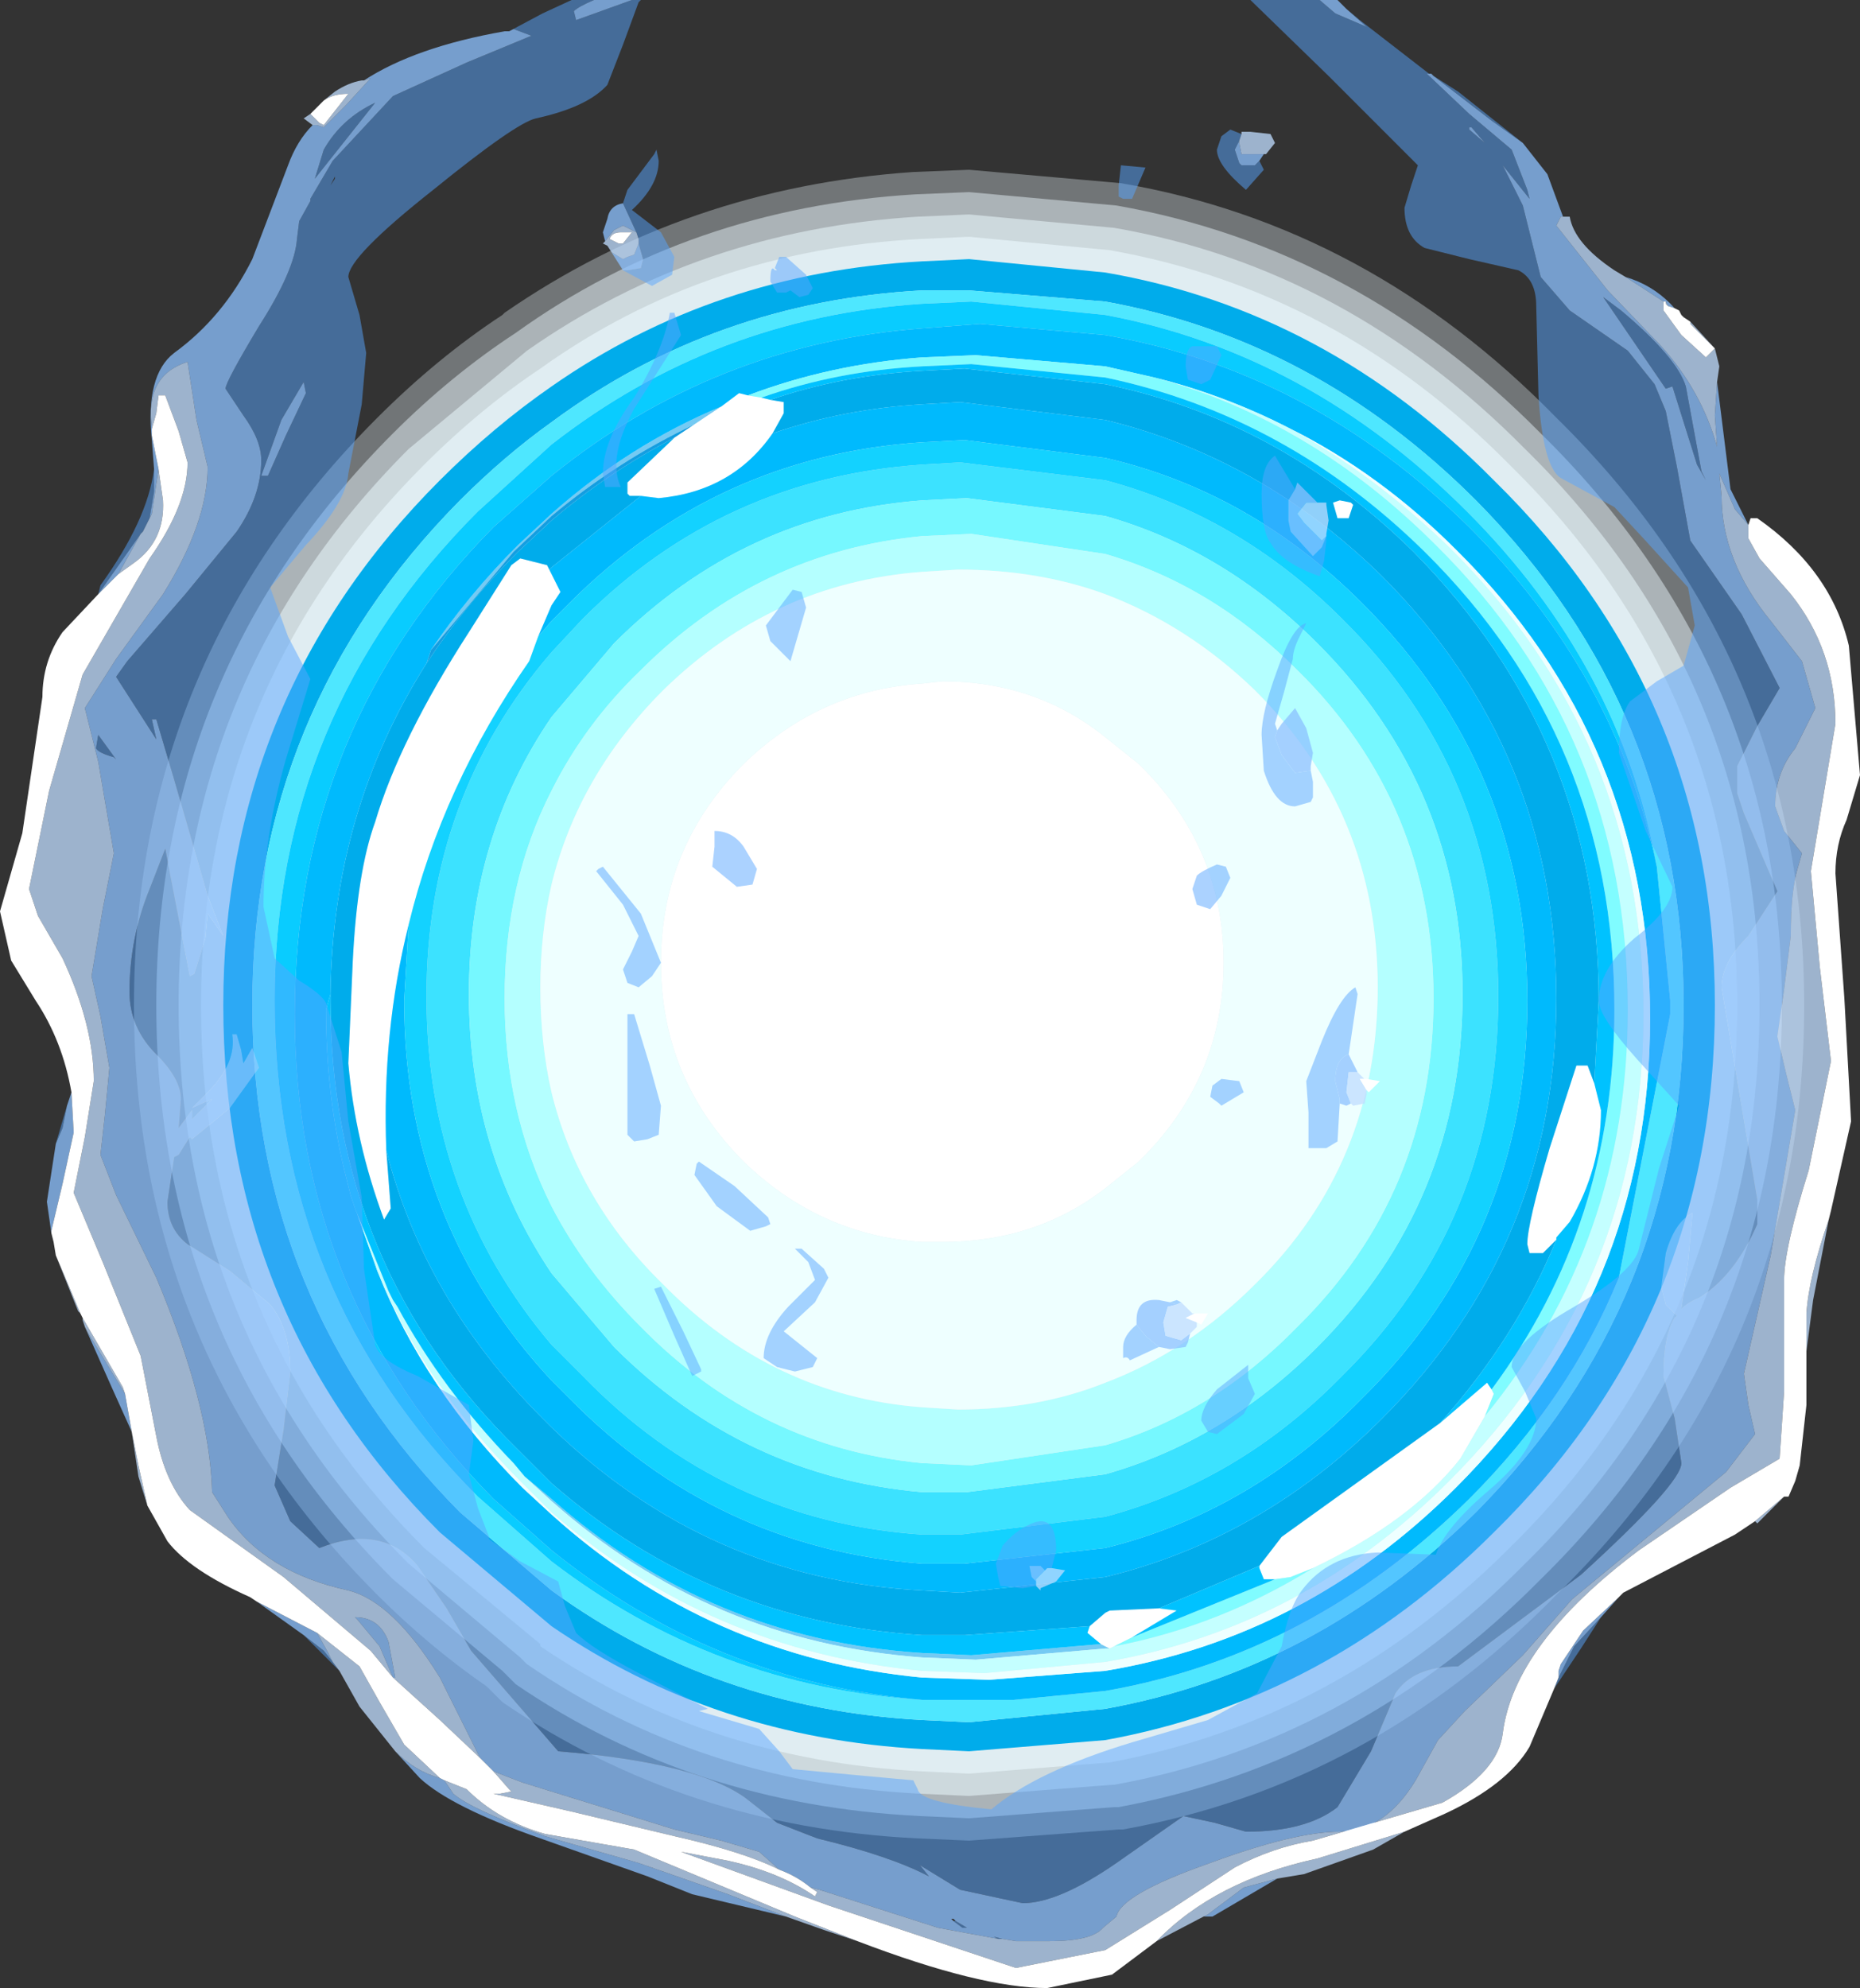 <?xml version="1.0" encoding="UTF-8" standalone="no"?>
<svg xmlns:ffdec="https://www.free-decompiler.com/flash" xmlns:xlink="http://www.w3.org/1999/xlink" ffdec:objectType="shape" height="44.5px" width="41.65px" xmlns="http://www.w3.org/2000/svg">
  <rect width="100%" height="100%" fill="#333333" stroke="none"/>
  <g transform="matrix(1.0, 0.0, 0.0, 1.0, -2.8, 0.0)">
    <path d="M24.5 3.8 L27.9 4.1 Q33.45 5.05 37.65 9.35 43.2 14.8 43.2 22.5 43.2 30.3 37.65 35.7 33.5 39.95 27.95 40.95 L27.9 40.95 27.85 40.95 24.5 41.2 23.35 41.15 Q18.15 40.9 14.05 38.1 L14.0 38.05 13.95 38.0 13.75 37.8 13.7 37.75 Q12.4 36.85 11.25 35.7 5.8 30.25 5.8 22.5 5.8 14.8 11.25 9.35 12.6 8.0 14.05 7.05 L14.1 7.0 Q18.15 4.2 23.25 3.85 L24.5 3.8" fill="#e5f2f7" fill-opacity="0.349" fill-rule="evenodd" stroke="none"/>
    <path d="M24.5 4.3 L27.8 4.6 Q33.2 5.55 37.3 9.7 42.7 15.0 42.7 22.5 42.7 30.05 37.3 35.35 33.25 39.45 27.85 40.45 L27.75 40.45 24.5 40.7 23.4 40.65 Q18.3 40.4 14.35 37.7 L14.3 37.65 14.1 37.45 14.05 37.4 11.6 35.35 Q6.3 30.05 6.3 22.5 6.3 15.0 11.6 9.7 12.9 8.4 14.35 7.45 18.25 4.65 23.3 4.35 L24.5 4.3" fill="#e5f2f7" fill-opacity="0.498" fill-rule="evenodd" stroke="none"/>
    <path d="M24.5 4.8 L27.75 5.1 Q32.95 6.0 36.95 10.05 42.2 15.2 42.2 22.5 42.2 29.85 36.95 35.0 33.0 39.0 27.75 39.95 L27.7 39.95 24.5 40.2 23.4 40.15 Q18.45 39.9 14.6 37.25 L14.45 37.1 11.95 35.0 Q6.8 29.85 6.8 22.5 6.8 15.2 11.95 10.05 L14.6 7.85 Q18.45 5.15 23.35 4.85 L24.5 4.8" fill="#e5f2f7" fill-opacity="0.6" fill-rule="evenodd" stroke="none"/>
    <path d="M27.65 5.6 Q32.75 6.5 36.6 10.4 41.7 15.4 41.7 22.5 41.7 29.65 36.6 34.65 32.75 38.5 27.65 39.45 L24.5 39.7 23.45 39.65 Q18.65 39.4 14.9 36.85 L14.9 36.8 12.3 34.65 Q7.3 29.65 7.3 22.5 7.3 15.4 12.3 10.4 13.55 9.15 14.9 8.25 18.6 5.6 23.4 5.35 L24.5 5.3 27.65 5.6" fill="#e5f2f7" fill-opacity="0.8" fill-rule="evenodd" stroke="none"/>
    <path d="M12.45 14.55 Q13.3 13.3 14.4 12.2 L15.15 11.5 Q16.9 9.95 18.95 9.1 L18.35 9.5 Q16.65 10.3 15.15 11.55 L14.3 12.35 12.45 14.55 M14.55 33.05 L15.15 33.55 Q18.7 36.7 23.45 37.0 L24.55 37.05 27.45 36.8 27.65 36.9 27.55 36.9 24.65 37.15 23.45 37.1 Q18.7 36.75 15.15 33.6 L14.55 33.05" fill="#74caf3" fill-rule="evenodd" stroke="none"/>
    <path d="M12.35 14.85 L12.45 14.55 14.3 12.35 15.15 11.55 Q16.65 10.3 18.35 9.5 L17.9 9.8 Q16.45 10.55 15.15 11.65 L14.4 12.35 Q13.2 13.55 12.35 14.85" fill="#139ee1" fill-rule="evenodd" stroke="none"/>
    <path d="M18.95 9.1 L19.15 8.95 19.35 8.8 19.55 8.85 19.85 8.9 20.05 8.95 20.35 9.0 20.35 9.25 20.1 9.7 Q19.2 11.0 17.55 11.15 L17.15 11.1 16.9 11.1 16.85 11.05 16.85 10.8 17.9 9.8 18.35 9.5 18.95 9.1 M38.5 24.25 L38.65 24.85 Q38.65 26.15 37.95 27.35 L37.65 27.7 37.65 27.75 37.35 28.05 37.05 28.05 37.0 27.85 Q37.0 27.4 37.5 25.7 L38.1 23.85 38.35 23.85 38.5 24.25 M35.05 31.85 L36.1 30.95 36.2 31.1 36.25 31.2 36.05 31.7 35.5 32.65 Q34.4 34.05 32.2 35.1 L31.7 35.3 31.35 35.35 31.1 35.35 31.0 35.1 31.0 35.05 31.5 34.4 35.05 31.85 M11.45 25.75 L11.55 27.05 11.4 27.3 Q10.75 25.55 10.6 23.8 L10.7 21.5 Q10.8 19.5 11.2 18.4 11.75 16.55 13.3 14.15 L14.25 12.65 14.45 12.5 15.05 12.65 15.1 12.75 15.35 13.25 15.15 13.55 14.85 14.25 14.65 14.8 Q12.7 17.6 11.95 20.7 11.35 23.1 11.45 25.75 M28.3 17.1 Q30.2 18.95 30.2 21.55 30.2 24.15 28.3 26.0 L27.55 26.6 Q26.0 27.8 23.9 27.8 L23.45 27.8 Q21.15 27.65 19.45 26.0 17.6 24.15 17.6 21.55 17.6 18.95 19.45 17.1 21.15 15.45 23.45 15.3 L23.9 15.25 Q26.0 15.25 27.55 16.5 L28.3 17.1 M27.65 36.9 L27.45 36.8 27.15 36.55 27.2 36.4 27.55 36.1 27.65 36.05 28.75 36.0 29.15 36.05 28.15 36.65 27.75 36.85 27.65 36.9" fill="#ffffff" fill-rule="evenodd" stroke="none"/>
    <path d="M10.2 22.25 Q10.25 18.15 12.35 14.85 13.2 13.55 14.4 12.35 L15.15 11.65 Q16.45 10.55 17.9 9.8 L16.85 10.8 16.85 11.05 16.9 11.1 17.15 11.1 15.15 12.7 15.1 12.75 15.05 12.65 14.45 12.5 14.25 12.65 13.3 14.15 Q11.75 16.55 11.2 18.4 10.8 19.5 10.7 21.5 L10.6 23.8 Q10.75 25.55 11.4 27.3 L11.55 27.05 11.45 25.75 Q12.3 29.1 14.95 31.75 L15.15 31.95 Q18.65 35.35 23.45 35.6 L24.3 35.65 27.55 35.3 Q31.05 34.45 33.75 31.75 37.65 27.85 37.65 22.35 37.65 16.8 33.75 12.9 31.05 10.25 27.55 9.4 L24.3 9.0 23.45 9.05 Q21.7 9.15 20.1 9.7 L20.35 9.25 20.35 9.0 20.05 8.95 Q21.65 8.4 23.45 8.3 L24.4 8.25 27.55 8.6 Q31.45 9.4 34.45 12.35 38.6 16.55 38.6 22.4 L38.5 24.25 38.35 23.85 38.1 23.85 37.5 25.7 Q37.0 27.4 37.0 27.85 L37.05 28.05 37.35 28.05 37.65 27.75 Q36.75 29.95 35.05 31.85 L31.5 34.4 31.0 35.05 28.75 36.0 27.65 36.05 27.55 36.1 27.2 36.4 24.4 36.6 23.45 36.6 Q18.7 36.3 15.15 33.2 L14.4 32.45 Q10.2 28.35 10.2 22.4 L10.2 22.25 M24.5 5.8 L27.55 6.1 Q32.5 6.95 36.25 10.75 41.2 15.6 41.2 22.5 41.2 29.45 36.25 34.3 32.5 38.05 27.55 38.95 L24.5 39.2 23.45 39.15 Q18.8 38.9 15.15 36.4 L12.65 34.3 Q7.8 29.45 7.8 22.5 7.8 15.6 12.65 10.75 13.85 9.55 15.15 8.65 18.8 6.1 23.45 5.85 L24.5 5.8 M24.5 6.5 L23.45 6.5 Q18.8 6.75 15.15 9.45 14.1 10.2 13.1 11.2 8.45 15.9 8.45 22.5 8.45 29.15 13.1 33.85 L15.15 35.6 Q18.8 38.25 23.45 38.5 L24.5 38.55 27.55 38.25 Q32.25 37.4 35.85 33.85 40.5 29.15 40.5 22.5 40.5 15.9 35.85 11.2 32.25 7.6 27.55 6.75 L24.5 6.5" fill="#00aceb" fill-rule="evenodd" stroke="none"/>
    <path d="M39.9 19.4 Q39.1 14.9 35.65 11.45 32.1 7.9 27.55 7.05 L24.55 6.75 23.45 6.8 Q18.8 7.1 15.15 9.95 L13.5 11.45 Q8.95 16.0 8.95 22.4 8.95 28.95 13.5 33.5 L15.15 34.95 Q18.8 37.75 23.45 38.05 L25.5 38.05 27.55 37.85 Q32.15 37.05 35.7 33.55 37.95 31.3 39.05 28.6 L40.2 22.7 40.2 22.4 39.9 19.4 M24.5 6.5 L27.55 6.75 Q32.25 7.6 35.85 11.2 40.5 15.9 40.5 22.5 40.5 29.15 35.85 33.85 32.25 37.4 27.55 38.25 L24.5 38.55 23.45 38.5 Q18.8 38.25 15.15 35.6 L13.1 33.85 Q8.45 29.15 8.45 22.5 8.45 15.9 13.1 11.2 14.1 10.2 15.15 9.45 18.8 6.75 23.45 6.5 L24.5 6.5" fill="#4ee7ff" fill-rule="evenodd" stroke="none"/>
    <path d="M23.45 38.05 Q18.8 37.75 15.15 34.95 L13.5 33.5 Q8.95 28.95 8.95 22.4 8.95 16.0 13.5 11.45 L15.15 9.95 Q18.8 7.1 23.45 6.8 L24.55 6.75 27.55 7.05 Q32.1 7.9 35.65 11.45 39.1 14.9 39.9 19.4 39.0 15.1 35.7 11.8 32.15 8.3 27.55 7.5 L24.75 7.25 23.45 7.35 Q18.8 7.7 15.15 10.65 L13.85 11.8 Q9.4 16.3 9.4 22.7 9.4 29.05 13.85 33.55 L15.15 34.7 Q18.8 37.65 23.45 38.05" fill="#09ccff" fill-rule="evenodd" stroke="none"/>
    <path d="M11.25 28.45 Q12.3 31.1 14.5 33.3 L15.15 33.9 Q18.7 37.1 23.45 37.55 L24.95 37.6 27.55 37.4 Q32.05 36.65 35.4 33.3 39.75 28.95 39.75 22.8 39.75 16.6 35.4 12.3 33.7 10.6 31.7 9.6 30.25 8.85 28.65 8.45 L27.55 8.2 24.65 7.95 23.45 8.0 Q21.4 8.15 19.55 8.85 L19.35 8.8 19.15 8.95 18.95 9.1 Q16.9 9.95 15.15 11.5 L14.4 12.2 Q13.3 13.3 12.45 14.55 L12.35 14.85 Q10.25 18.15 10.2 22.25 L10.1 22.6 Q10.1 24.45 10.5 26.15 L10.65 26.75 11.25 28.45 M20.1 9.7 Q21.7 9.15 23.45 9.05 L24.3 9.0 27.55 9.4 Q31.05 10.25 33.75 12.9 37.65 16.8 37.65 22.35 37.65 27.85 33.75 31.75 31.05 34.45 27.55 35.3 L24.3 35.65 23.45 35.6 Q18.65 35.35 15.15 31.95 L14.95 31.75 Q12.3 29.1 11.45 25.75 11.35 23.1 11.95 20.7 L11.85 22.4 Q11.85 27.35 15.15 30.9 L15.55 31.3 Q18.85 34.65 23.45 35.0 L24.4 35.0 27.55 34.65 Q30.8 33.85 33.3 31.3 37.0 27.65 37.0 22.4 37.0 17.2 33.3 13.5 30.8 11.0 27.55 10.25 L24.4 9.85 23.45 9.9 Q18.85 10.2 15.55 13.5 L15.15 13.9 14.85 14.25 15.15 13.55 15.35 13.25 15.1 12.75 15.15 12.7 17.15 11.1 17.55 11.15 Q19.2 11.0 20.1 9.7 M39.9 19.4 L40.2 22.4 40.2 22.7 39.05 28.6 Q37.95 31.3 35.7 33.55 32.15 37.05 27.55 37.85 L25.5 38.05 23.45 38.05 Q18.8 37.65 15.15 34.7 L13.85 33.55 Q9.4 29.05 9.4 22.7 9.4 16.3 13.85 11.8 L15.15 10.65 Q18.8 7.7 23.45 7.35 L24.75 7.25 27.55 7.5 Q32.15 8.3 35.7 11.8 39.0 15.1 39.9 19.4" fill="#00bafd" fill-rule="evenodd" stroke="none"/>
    <path d="M24.3 10.35 L27.55 10.75 Q30.55 11.55 32.85 13.85 36.35 17.3 36.35 22.3 36.35 27.35 32.85 30.8 30.55 33.15 27.55 33.95 L24.3 34.35 23.45 34.35 Q19.0 34.05 15.85 30.8 L15.15 30.1 Q12.35 26.8 12.35 22.3 12.35 17.85 15.15 14.6 L15.85 13.85 Q19.0 10.7 23.45 10.4 L24.3 10.35 M24.45 11.15 L23.45 11.2 Q19.45 11.5 16.55 14.4 L15.15 16.05 Q13.3 18.75 13.3 22.25 13.3 25.75 15.15 28.5 L16.55 30.15 Q19.45 33.05 23.45 33.4 L24.45 33.4 27.55 33.0 Q30.2 32.25 32.3 30.15 35.55 26.9 35.55 22.25 35.55 17.65 32.3 14.4 30.2 12.3 27.55 11.55 L24.45 11.15" fill="#3ce2ff" fill-rule="evenodd" stroke="none"/>
    <path d="M24.45 11.15 L27.55 11.55 Q30.2 12.3 32.3 14.4 35.55 17.65 35.55 22.25 35.55 26.9 32.3 30.15 30.2 32.25 27.55 33.0 L24.45 33.4 23.45 33.4 Q19.45 33.05 16.55 30.15 L15.15 28.5 Q13.3 25.75 13.3 22.25 13.3 18.75 15.15 16.05 L16.55 14.4 Q19.45 11.5 23.45 11.2 L24.45 11.15 M24.55 11.95 L23.45 12.0 Q19.8 12.35 17.15 15.0 15.9 16.2 15.15 17.7 14.1 19.75 14.1 22.35 14.1 24.9 15.15 27.0 15.9 28.45 17.15 29.7 19.8 32.4 23.45 32.75 L24.55 32.8 27.55 32.35 Q29.95 31.65 31.85 29.7 34.9 26.7 34.9 22.35 34.9 18.0 31.85 15.0 29.95 13.1 27.55 12.4 L24.55 11.95" fill="#76f8ff" fill-rule="evenodd" stroke="none"/>
    <path d="M24.55 11.95 L27.55 12.4 Q29.95 13.1 31.85 15.0 34.9 18.0 34.9 22.35 34.9 26.7 31.85 29.7 29.95 31.65 27.55 32.35 L24.55 32.8 23.45 32.75 Q19.8 32.4 17.15 29.7 15.9 28.45 15.15 27.0 14.1 24.9 14.1 22.35 14.1 19.75 15.15 17.7 15.9 16.2 17.15 15.0 19.8 12.35 23.45 12.0 L24.55 11.95 M24.25 12.75 L23.45 12.8 Q20.1 13.05 17.65 15.45 15.75 17.35 15.15 19.8 14.9 20.9 14.9 22.1 14.9 23.35 15.15 24.45 15.75 26.9 17.65 28.75 20.1 31.25 23.45 31.5 L24.25 31.55 Q26.05 31.55 27.55 30.95 29.4 30.25 30.9 28.75 33.65 26.05 33.65 22.1 33.65 18.2 30.9 15.45 29.4 14.0 27.55 13.3 26.05 12.75 24.25 12.75" fill="#b4ffff" fill-rule="evenodd" stroke="none"/>
    <path d="M31.7 9.6 Q33.7 10.6 35.4 12.3 39.75 16.6 39.75 22.8 39.75 28.95 35.4 33.3 32.05 36.65 27.55 37.4 L24.95 37.6 23.45 37.55 Q18.7 37.1 15.15 33.9 L14.5 33.3 Q12.3 31.1 11.25 28.45 12.3 31.0 14.45 33.15 L15.15 33.85 Q18.7 36.95 23.45 37.4 L24.85 37.45 27.55 37.2 Q31.95 36.45 35.25 33.15 39.6 28.8 39.6 22.7 39.6 16.55 35.25 12.25 33.6 10.65 31.7 9.6 M24.25 12.75 Q26.05 12.75 27.55 13.3 29.4 14.0 30.9 15.45 33.65 18.2 33.65 22.1 33.65 26.05 30.9 28.75 29.4 30.25 27.55 30.95 26.05 31.55 24.25 31.55 L23.45 31.5 Q20.1 31.25 17.65 28.75 15.75 26.9 15.15 24.45 14.9 23.35 14.9 22.1 14.9 20.9 15.15 19.8 15.75 17.35 17.65 15.45 20.1 13.05 23.45 12.8 L24.25 12.75 M28.3 17.1 L27.55 16.5 Q26.0 15.25 23.9 15.25 L23.45 15.3 Q21.15 15.45 19.45 17.1 17.6 18.95 17.6 21.55 17.6 24.15 19.45 26.0 21.15 27.65 23.45 27.8 L23.9 27.8 Q26.0 27.8 27.55 26.6 L28.3 26.0 Q30.2 24.15 30.2 21.55 30.2 18.95 28.3 17.1" fill="#eeffff" fill-rule="evenodd" stroke="none"/>
    <path d="M11.25 28.45 L10.65 26.75 10.75 27.05 11.5 28.9 11.6 29.1 11.7 29.25 Q12.7 31.1 14.3 32.75 L14.55 33.05 15.15 33.6 Q18.7 36.75 23.45 37.1 L24.65 37.15 27.55 36.9 27.65 36.9 27.75 36.85 Q30.1 36.4 32.2 35.1 34.4 34.05 35.5 32.65 L36.05 31.7 Q39.25 27.8 39.25 22.6 39.25 16.45 34.95 12.2 32.15 9.4 28.65 8.45 30.25 8.85 31.7 9.6 33.6 10.65 35.25 12.25 39.6 16.55 39.6 22.7 39.6 28.8 35.25 33.15 31.95 36.45 27.55 37.2 L24.85 37.45 23.45 37.4 Q18.7 36.95 15.15 33.85 L14.45 33.15 Q12.3 31.0 11.25 28.45" fill="#c4ffff" fill-rule="evenodd" stroke="none"/>
    <path d="M19.55 8.85 Q21.4 8.15 23.45 8.0 L24.65 7.95 27.55 8.2 28.65 8.45 Q32.15 9.4 34.95 12.2 39.25 16.45 39.25 22.6 39.25 27.8 36.05 31.7 L36.25 31.2 36.2 31.1 Q38.95 27.4 38.95 22.6 38.95 16.55 34.7 12.35 31.6 9.3 27.55 8.45 L24.55 8.15 23.45 8.2 Q21.55 8.3 19.85 8.9 L19.55 8.85 M31.35 35.35 L31.7 35.3 32.2 35.1 Q30.1 36.4 27.75 36.85 L28.15 36.65 31.35 35.35" fill="#80fcff" fill-rule="evenodd" stroke="none"/>
    <path d="M10.65 26.75 L10.5 26.15 Q10.1 24.45 10.1 22.6 L10.2 22.25 10.2 22.4 Q10.2 28.35 14.4 32.45 L15.15 33.2 Q18.7 36.3 23.45 36.6 L24.4 36.6 27.2 36.4 27.15 36.55 27.45 36.8 24.55 37.05 23.45 37.0 Q18.7 36.7 15.15 33.55 L14.55 33.05 14.3 32.75 Q12.7 31.1 11.7 29.25 L11.6 29.1 11.5 28.9 10.75 27.05 10.65 26.75 M38.5 24.25 L38.6 22.4 Q38.6 16.55 34.45 12.35 31.45 9.4 27.55 8.6 L24.4 8.25 23.45 8.3 Q21.65 8.4 20.05 8.95 L19.85 8.9 Q21.55 8.3 23.45 8.2 L24.55 8.15 27.55 8.45 Q31.6 9.3 34.7 12.35 38.95 16.55 38.95 22.6 38.95 27.4 36.2 31.1 L36.1 30.95 35.05 31.85 Q36.75 29.95 37.65 27.75 L37.65 27.7 37.95 27.35 Q38.65 26.15 38.65 24.85 L38.5 24.25 M28.75 36.0 L31.0 35.05 31.0 35.1 31.1 35.35 31.35 35.35 28.15 36.65 29.15 36.05 28.75 36.0" fill="#00c2ff" fill-rule="evenodd" stroke="none"/>
    <path d="M14.85 14.25 L15.15 13.9 15.55 13.5 Q18.85 10.2 23.45 9.9 L24.4 9.85 27.55 10.25 Q30.8 11.0 33.3 13.5 37.0 17.2 37.0 22.4 37.0 27.65 33.3 31.3 30.8 33.85 27.55 34.65 L24.4 35.0 23.45 35.0 Q18.85 34.65 15.55 31.3 L15.15 30.9 Q11.85 27.35 11.85 22.4 L11.95 20.7 Q12.7 17.6 14.65 14.8 L14.85 14.25 M24.3 10.35 L23.45 10.4 Q19.0 10.7 15.85 13.85 L15.15 14.6 Q12.35 17.85 12.35 22.3 12.35 26.8 15.15 30.1 L15.85 30.8 Q19.0 34.05 23.45 34.35 L24.3 34.35 27.55 33.95 Q30.55 33.15 32.85 30.8 36.35 27.35 36.35 22.3 36.35 17.3 32.85 13.85 30.55 11.55 27.55 10.75 L24.3 10.35" fill="#13d2ff" fill-rule="evenodd" stroke="none"/>
    <path d="M40.9 10.55 L41.0 10.75 40.8 10.4 40.25 8.65 40.1 8.7 38.7 6.65 39.1 6.95 Q40.35 8.0 40.55 8.65 L40.9 10.55 M25.25 43.4 L25.15 43.4 25.05 43.35 25.25 43.4 M37.6 37.8 L37.7 37.55 38.05 36.85 38.65 36.2 38.2 36.9 37.6 37.8 M16.95 0.0 L17.15 0.0 17.1 0.05 16.75 1.0 16.4 1.9 Q15.95 2.4 14.8 2.65 14.35 2.75 12.5 4.25 10.6 5.75 10.6 6.2 L10.85 7.05 11.0 7.9 10.9 9.05 10.6 10.6 Q10.55 11.25 9.65 12.2 L8.85 13.15 9.25 14.25 9.75 15.2 9.2 17.0 Q8.7 18.75 8.7 20.3 L8.95 21.45 9.5 21.95 Q10.0 22.25 10.1 22.45 L10.45 23.55 10.6 25.1 10.9 26.8 10.95 28.4 11.2 30.1 Q11.3 30.45 12.15 30.8 L13.3 31.45 13.4 32.25 13.3 33.0 13.5 33.75 13.75 34.4 13.75 34.45 14.45 34.95 15.3 35.4 15.45 35.95 15.7 36.55 Q16.05 36.9 17.1 37.45 L18.65 38.25 18.45 38.3 19.8 38.7 20.25 39.2 20.55 39.6 22.15 39.75 23.25 39.85 23.35 40.05 Q23.4 40.35 25.0 40.5 26.0 39.65 28.15 39.0 L29.85 38.5 30.95 37.9 31.5 36.85 Q31.65 36.0 31.95 35.6 32.55 34.8 33.65 34.75 L34.95 34.8 Q35.15 34.2 36.15 33.35 37.2 32.45 37.2 31.75 L36.95 31.15 36.65 30.6 Q36.65 30.05 38.05 29.25 39.4 28.45 39.5 27.95 L39.95 26.15 40.4 24.75 39.45 23.7 Q38.6 22.75 38.6 22.4 38.6 21.7 39.4 21.0 40.25 20.35 40.25 19.85 L39.65 18.6 39.05 16.85 Q39.05 16.05 39.3 15.7 L39.9 15.25 40.5 14.9 40.75 14.0 40.6 13.15 39.6 12.05 38.95 11.35 37.75 10.7 Q37.35 10.45 37.25 8.85 L37.2 6.85 Q37.2 6.25 36.8 6.05 L35.7 5.8 34.7 5.55 Q34.25 5.3 34.25 4.65 L34.4 4.15 34.55 3.7 32.55 1.7 30.8 0.0 32.35 0.0 32.7 0.3 33.4 0.6 32.95 0.2 33.25 0.45 34.8 1.65 34.75 1.65 35.7 2.55 36.65 3.35 37.0 4.25 37.05 4.45 36.45 3.7 36.9 4.6 37.3 6.2 37.95 6.95 39.25 7.85 39.85 8.6 40.1 9.2 40.35 10.45 40.65 12.1 41.8 13.75 42.65 15.4 42.15 16.25 41.7 17.15 41.7 17.75 41.85 18.2 42.15 18.9 42.6 19.95 41.95 20.95 Q41.35 21.55 41.35 22.1 L42.15 26.85 42.15 27.4 Q41.65 28.55 40.85 29.05 40.6 29.15 40.45 29.3 L40.6 28.25 40.7 27.15 Q40.3 27.35 40.1 28.05 L40.0 28.8 40.1 29.2 40.35 29.45 40.3 29.5 Q40.05 29.9 40.05 30.8 L40.3 31.75 40.45 32.75 Q40.45 33.2 38.2 35.25 L35.45 37.3 Q34.45 37.3 34.05 37.9 L33.5 39.2 32.75 40.45 Q32.05 41.0 30.7 41.0 L30.0 40.8 29.3 40.65 27.8 41.7 Q26.5 42.6 25.7 42.6 L24.3 42.3 23.4 41.75 23.6 42.0 Q22.75 41.55 21.1 41.15 L20.2 40.8 19.5 40.25 Q18.4 39.45 15.3 39.2 L13.35 36.95 12.8 36.0 12.15 35.05 Q11.35 34.1 9.95 34.65 L9.3 34.05 8.95 33.25 9.15 32.0 9.3 30.7 Q9.3 29.75 8.85 29.2 L7.95 28.45 7.0 27.85 Q6.55 27.5 6.55 26.9 L6.7 25.9 6.8 25.85 7.05 25.45 7.1 25.5 7.95 24.8 8.6 23.9 8.45 23.45 8.25 23.8 8.2 23.5 8.1 23.15 8.0 23.15 Q8.1 23.8 7.45 24.45 L7.1 24.8 7.55 24.6 7.1 25.05 7.1 24.85 6.8 25.25 6.85 24.6 Q6.85 24.15 6.3 23.6 5.7 23.0 5.7 22.2 5.7 21.0 6.15 19.9 L6.5 19.0 7.05 21.85 7.15 21.8 7.4 21.0 7.45 20.45 7.8 20.95 7.45 20.05 6.7 17.45 6.3 16.1 6.2 16.1 6.3 16.55 5.4 15.15 5.65 14.8 6.95 13.3 8.1 11.9 Q8.65 11.1 8.65 10.3 8.65 9.85 8.25 9.3 L7.85 8.7 Q7.85 8.55 8.6 7.3 9.4 6.05 9.45 5.35 L9.5 4.95 9.75 4.5 9.75 4.45 10.25 3.6 11.6 2.15 13.25 1.4 14.7 0.8 14.3 0.65 14.2 0.7 14.95 0.3 15.6 0.0 16.1 0.0 Q15.75 0.15 15.65 0.25 L15.7 0.45 16.95 0.0 M34.9 1.7 L35.45 2.05 36.9 3.2 36.2 2.7 34.9 1.7 M35.7 2.85 L35.7 2.9 36.05 3.2 35.75 2.85 35.7 2.85 M31.0 3.6 L31.1 3.8 30.7 4.25 Q30.05 3.7 30.05 3.35 L30.15 3.05 30.35 2.9 30.6 3.0 30.55 3.15 30.45 3.35 30.55 3.65 30.6 3.7 30.9 3.7 31.0 3.6 M32.5 12.0 L32.5 12.1 32.45 12.55 32.35 12.9 Q31.5 12.6 31.25 12.15 31.05 11.9 31.05 11.05 31.05 10.4 31.35 10.2 L31.8 10.95 31.65 11.2 31.65 11.65 31.7 11.9 32.2 12.45 32.4 12.25 32.5 12.0 M27.95 4.45 L27.85 4.4 27.85 4.15 27.9 3.7 28.45 3.75 28.3 4.1 28.15 4.45 27.95 4.45 M20.4 5.75 L20.85 6.15 21.0 6.45 20.9 6.6 20.7 6.65 20.5 6.5 20.4 6.55 20.2 6.55 20.05 6.3 Q20.05 5.9 20.15 6.05 L20.2 6.05 20.15 6.0 20.25 5.75 20.4 5.75 M29.5 7.75 L30.05 7.75 30.15 7.95 29.9 8.5 29.7 8.6 29.4 8.5 29.35 8.2 Q29.35 7.8 29.5 7.75 M20.75 13.25 L20.85 13.6 20.5 14.8 20.05 14.35 19.95 14.0 20.25 13.6 20.55 13.2 20.75 13.25 M29.6 19.6 Q29.7 19.5 30.05 19.35 L30.25 19.4 30.35 19.65 30.15 20.05 29.9 20.35 29.6 20.25 29.5 19.9 29.6 19.6 M29.95 24.3 L30.15 24.15 30.55 24.2 30.65 24.45 30.15 24.75 30.1 24.7 29.9 24.55 29.95 24.3 M32.15 17.25 L32.2 17.5 32.2 17.8 32.2 17.85 32.15 17.95 31.8 18.05 Q31.35 18.05 31.1 17.25 L31.05 16.45 Q31.05 15.95 31.4 15.0 31.75 14.0 32.05 13.95 L31.9 14.25 Q31.75 14.55 31.75 14.75 L31.55 15.5 31.35 16.2 31.4 16.35 31.35 16.5 31.5 16.9 31.8 17.3 32.15 17.25 M33.0 23.6 Q32.7 23.7 32.7 24.2 L32.8 24.6 32.8 24.7 32.75 25.55 32.5 25.7 32.1 25.7 32.1 24.9 32.05 24.2 32.4 23.3 Q32.8 22.3 33.15 22.1 L33.2 22.25 33.0 23.6 M6.25 10.5 L6.25 11.0 6.15 11.6 6.1 11.7 6.0 11.9 5.95 11.95 5.0 13.3 5.05 13.1 Q6.1 11.65 6.25 10.5 M16.75 4.55 L16.85 4.25 17.45 3.45 17.5 3.35 17.55 3.6 Q17.55 4.15 16.95 4.7 L17.6 5.2 17.9 5.75 17.85 6.15 17.4 6.4 16.75 6.05 16.85 6.05 17.15 6.0 17.2 5.8 17.1 5.45 17.1 5.35 17.05 5.2 16.75 4.55 M10.3 3.95 L10.2 4.15 10.3 4.0 10.3 3.95 M18.05 7.5 L17.0 9.15 Q16.4 10.25 16.7 10.9 L16.35 10.9 16.3 10.6 Q16.3 9.85 17.0 8.9 17.65 7.85 17.8 7.0 L17.9 7.0 18.05 7.5 M9.65 8.8 L9.6 8.55 9.1 9.4 8.65 10.65 8.8 10.65 9.2 9.75 9.65 8.8 M9.85 4.0 L10.05 3.35 Q10.45 2.65 11.2 2.3 L9.85 4.0 M5.4 17.0 L5.35 16.95 Q5.0 16.85 4.95 16.75 L5.0 16.45 5.4 17.0 M19.45 18.95 L19.75 19.45 19.65 19.8 19.3 19.85 18.75 19.4 18.8 18.95 18.8 18.6 Q19.2 18.6 19.45 18.95 M17.1 20.95 L16.75 20.25 16.15 19.5 16.2 19.45 16.3 19.4 17.15 20.45 17.6 21.55 17.4 21.85 17.1 22.1 16.85 22.0 16.75 21.7 16.95 21.3 17.1 20.95 M17.0 22.7 L17.35 23.85 17.6 24.75 17.55 25.4 17.3 25.5 17.0 25.55 16.85 25.4 16.85 22.7 17.0 22.7 M18.45 26.0 L19.25 26.55 20.0 27.25 20.05 27.4 19.95 27.45 19.6 27.55 18.85 27.0 18.35 26.3 18.4 26.05 18.45 26.0 M17.6 28.8 L18.1 29.8 18.5 30.65 18.5 30.7 18.3 30.8 17.9 29.9 17.45 28.85 17.6 28.8 M19.9 30.4 Q19.9 29.85 20.45 29.25 L21.05 28.65 20.9 28.25 20.6 27.95 20.75 27.95 21.25 28.4 21.35 28.6 21.05 29.15 20.35 29.8 21.1 30.4 21.0 30.6 20.6 30.7 20.2 30.6 19.9 30.4 M4.05 25.6 L4.3 24.75 4.2 25.25 4.05 25.6 M9.6 36.6 L10.05 36.95 10.25 37.2 10.4 37.4 9.6 36.6 M30.75 30.85 L30.9 31.2 30.65 31.65 30.05 32.1 29.85 32.05 29.7 31.8 Q29.7 31.5 30.05 31.1 L30.75 30.55 30.75 30.85 M29.25 29.15 L29.15 29.2 29.0 29.15 29.15 29.1 29.25 29.15 M28.75 30.15 L28.1 30.45 Q28.05 30.35 27.95 30.4 L27.95 30.15 Q27.95 29.9 28.25 29.65 L28.45 29.9 28.75 30.15 M26.0 35.5 L25.7 35.55 25.2 35.5 25.15 35.3 25.1 35.0 25.25 34.6 Q25.5 34.3 25.8 34.15 26.45 33.8 26.45 34.7 L26.35 35.1 26.25 35.1 26.2 35.15 26.1 35.05 25.85 35.05 25.9 35.3 26.0 35.4 26.0 35.5 M24.2 43.0 L24.45 43.15 24.35 43.15 24.15 43.0 24.2 43.0" fill="#59a5ff" fill-opacity="0.502" fill-rule="evenodd" stroke="none"/>
    <path d="M40.3 6.9 L40.15 6.85 40.1 6.75 40.05 6.75 39.2 6.2 39.35 6.25 Q39.9 6.45 40.3 6.9 M37.8 4.85 L37.75 4.85 37.65 5.05 38.8 6.5 40.0 7.75 Q40.9 8.75 41.25 10.0 L41.2 9.3 41.25 8.55 41.55 10.95 41.95 11.75 41.65 11.4 41.3 10.6 41.35 11.1 Q41.35 12.55 42.45 13.9 L43.15 14.8 43.45 15.85 43.0 16.75 Q42.55 17.3 42.55 18.05 L42.75 18.6 43.15 19.1 43.05 19.45 Q42.9 19.95 42.9 20.95 L42.75 22.15 42.6 23.2 42.8 24.05 43.0 24.85 42.45 28.1 41.85 30.75 41.95 31.45 42.1 32.1 41.45 32.95 38.0 35.8 36.9 37.05 35.6 38.3 35.0 38.95 34.5 39.85 Q33.8 41.0 32.8 41.0 31.8 41.0 29.9 41.7 27.9 42.4 27.8 42.9 L27.5 43.15 Q27.25 43.45 26.3 43.45 L25.55 43.45 25.25 43.4 25.05 43.35 25.15 43.4 23.8 43.15 21.15 42.3 20.95 42.25 Q20.65 42.0 20.25 41.85 L19.8 41.45 18.95 41.2 17.9 40.95 14.5 39.9 13.85 39.65 13.55 39.35 12.65 37.55 Q11.6 35.85 10.6 35.6 8.75 35.2 7.9 33.95 L7.55 33.4 Q7.5 31.45 6.3 28.6 L5.4 26.75 5.05 25.85 5.15 24.95 5.25 23.9 5.05 22.75 4.85 21.85 5.1 20.35 5.35 19.1 5.0 17.05 4.7 15.85 5.4 14.75 6.45 13.3 Q7.45 11.7 7.45 10.45 L7.2 9.4 7.0 8.1 Q6.05 8.4 6.2 9.55 L6.2 9.6 6.2 9.75 6.35 10.5 6.2 11.5 6.15 11.6 6.25 11.0 6.25 10.5 6.2 9.85 Q6.05 8.4 6.7 7.9 7.8 7.1 8.45 5.8 L9.25 3.7 Q9.45 3.15 9.8 2.8 L9.9 2.8 10.05 2.85 10.55 2.35 11.1 1.75 10.95 1.8 Q12.1 1.05 14.1 0.7 L14.15 0.7 14.2 0.7 14.3 0.65 14.7 0.8 13.25 1.4 11.6 2.15 10.25 3.6 9.75 4.45 9.75 4.5 9.5 4.95 9.45 5.35 Q9.4 6.05 8.6 7.3 7.85 8.55 7.85 8.7 L8.25 9.3 Q8.65 9.85 8.65 10.3 8.65 11.1 8.1 11.9 L6.95 13.3 5.65 14.8 5.4 15.15 6.3 16.55 6.2 16.1 6.3 16.1 6.7 17.45 7.45 20.05 7.8 20.95 7.45 20.45 7.4 21.0 7.15 21.8 7.05 21.85 6.5 19.0 6.15 19.9 Q5.7 21.0 5.7 22.2 5.7 23.0 6.3 23.6 6.85 24.15 6.85 24.6 L6.8 25.25 7.1 24.85 7.1 25.05 7.55 24.6 7.1 24.8 7.45 24.45 Q8.1 23.8 8.0 23.15 L8.1 23.15 8.2 23.5 8.25 23.8 8.45 23.45 8.6 23.9 7.95 24.8 7.1 25.5 7.05 25.45 6.8 25.85 6.7 25.9 6.55 26.9 Q6.55 27.5 7.0 27.85 L7.95 28.45 8.85 29.2 Q9.3 29.75 9.3 30.7 L9.15 32.0 8.95 33.25 9.3 34.05 9.95 34.65 Q11.35 34.1 12.15 35.05 L12.8 36.0 13.35 36.95 15.3 39.2 Q18.4 39.45 19.5 40.25 L20.2 40.8 21.1 41.15 Q22.75 41.55 23.6 42.0 L23.4 41.75 24.3 42.3 25.7 42.6 Q26.5 42.6 27.8 41.7 L29.3 40.65 30.0 40.8 30.7 41.0 Q32.05 41.0 32.75 40.45 L33.5 39.2 34.05 37.9 Q34.45 37.3 35.45 37.3 L38.2 35.25 Q40.45 33.2 40.45 32.75 L40.3 31.75 40.05 30.8 Q40.05 29.9 40.3 29.5 L40.35 29.45 40.1 29.2 40.0 28.8 40.1 28.05 Q40.3 27.35 40.7 27.15 L40.6 28.25 40.45 29.3 Q40.6 29.15 40.85 29.05 41.65 28.55 42.15 27.4 L42.15 26.85 41.35 22.1 Q41.35 21.55 41.95 20.95 L42.6 19.95 42.15 18.9 41.85 18.2 41.7 17.75 41.7 17.15 42.15 16.25 42.65 15.4 41.8 13.75 40.65 12.1 40.35 10.45 40.1 9.2 39.85 8.6 39.25 7.85 37.95 6.95 37.3 6.2 36.9 4.6 36.45 3.7 37.05 4.45 37.0 4.25 36.65 3.35 35.7 2.55 34.75 1.65 34.8 1.65 34.85 1.65 34.9 1.7 36.2 2.7 36.9 3.2 37.45 3.9 37.8 4.85 M40.9 10.55 L40.55 8.65 Q40.35 8.0 39.1 6.95 L38.7 6.65 40.1 8.7 40.25 8.65 40.8 10.4 41.0 10.75 40.9 10.55 M5.45 12.85 L5.0 13.3 5.95 11.95 5.45 12.85 M4.4 24.45 L4.45 25.35 4.2 26.5 3.95 27.55 3.95 27.6 3.85 26.9 4.05 25.6 4.2 25.25 4.3 24.75 4.4 24.45 M5.6 31.2 L5.75 32.05 5.3 31.05 4.7 29.7 4.75 29.8 5.6 31.2 M8.55 35.85 L9.9 36.55 10.15 37.0 10.25 37.2 10.05 36.95 9.6 36.6 8.55 35.85 M12.65 39.8 L12.75 39.85 12.95 40.15 Q13.35 40.5 15.0 41.1 L17.1 41.7 19.1 42.4 20.4 42.9 18.3 42.4 17.3 42.0 14.9 41.15 Q12.9 40.45 12.2 39.8 L11.65 39.2 Q12.1 39.65 12.65 39.8 M37.7 37.55 L37.7 37.4 37.75 37.25 38.25 36.5 39.05 35.75 38.65 36.2 38.05 36.85 37.7 37.55 M32.35 0.0 L32.75 0.0 32.85 0.1 32.95 0.2 33.4 0.6 32.7 0.3 32.35 0.0 M35.7 2.85 L35.75 2.85 36.05 3.2 35.7 2.9 35.7 2.85 M31.1 3.45 L31.0 3.6 30.9 3.7 30.6 3.7 30.55 3.65 30.45 3.35 30.55 3.15 30.55 3.2 30.6 3.45 30.65 3.45 31.1 3.45 M32.5 12.0 L32.4 12.25 32.2 12.45 31.7 11.9 31.65 11.65 31.65 11.2 31.8 10.95 31.85 10.8 32.3 11.25 32.2 11.25 32.05 11.25 31.85 11.5 32.0 11.7 32.4 12.1 32.5 12.0 M31.4 16.35 L31.5 16.2 31.8 15.85 32.05 16.3 32.2 16.85 32.15 17.15 32.15 17.25 31.8 17.3 31.5 16.9 31.35 16.5 31.4 16.35 M32.8 24.7 L32.8 24.6 32.7 24.2 Q32.7 23.7 33.0 23.6 L33.2 24.0 33.0 24.0 32.95 24.45 33.05 24.7 32.95 24.75 32.8 24.7 M16.95 0.0 L15.7 0.45 15.65 0.25 Q15.75 0.15 16.1 0.0 L16.95 0.0 M16.75 4.55 L17.05 5.2 16.75 5.05 16.55 5.15 16.35 5.4 16.3 5.2 16.4 4.9 Q16.45 4.6 16.75 4.55 M17.1 5.45 L17.2 5.8 17.15 6.0 16.85 6.05 16.75 6.05 16.4 5.5 16.5 5.65 16.75 5.8 16.85 5.75 17.0 5.7 17.1 5.45 M9.85 4.0 L11.2 2.3 Q10.45 2.65 10.05 3.35 L9.85 4.0 M9.65 8.8 L9.2 9.75 8.8 10.65 8.65 10.65 9.1 9.4 9.6 8.55 9.65 8.8 M5.4 17.0 L5.0 16.45 4.95 16.75 Q5.0 16.85 5.35 16.95 L5.4 17.0 M11.6 37.55 L11.3 36.85 10.8 36.25 10.75 36.2 Q11.3 36.2 11.5 36.75 L11.65 37.55 11.6 37.55 M29.0 29.15 L29.15 29.2 28.95 29.25 28.85 29.6 28.9 29.9 29.25 30.0 29.45 29.85 29.4 30.05 29.35 30.15 29.0 30.2 28.75 30.15 28.45 29.9 28.25 29.65 28.25 29.55 Q28.25 29.05 28.75 29.1 L29.0 29.15 M26.0 35.4 L25.9 35.3 25.85 35.05 26.1 35.05 26.2 35.15 26.0 35.35 26.0 35.4 M31.4 42.05 L29.95 42.9 29.75 42.9 29.85 42.85 30.65 42.25 31.4 42.05 M24.15 43.0 L24.35 43.15 24.45 43.15 24.2 43.0 24.15 42.95 24.1 42.95 24.15 43.0" fill="#8cc1ff" fill-opacity="0.753" fill-rule="evenodd" stroke="none"/>
    <path d="M40.05 6.75 L40.05 6.95 40.45 7.5 41.0 8.0 41.2 7.8 40.65 7.25 40.65 7.2 41.2 7.8 41.3 8.2 41.25 8.55 41.2 9.3 41.25 10.0 Q40.9 8.75 40.0 7.75 L38.8 6.5 37.65 5.05 37.75 4.85 37.8 4.85 37.95 4.85 Q38.05 5.45 38.95 6.05 L39.2 6.2 40.05 6.75 M40.15 6.85 L40.1 6.8 40.1 6.75 40.15 6.85 M41.95 11.75 L41.95 11.8 41.95 12.05 42.2 12.5 42.9 13.3 Q43.9 14.55 43.9 16.2 L43.6 18.0 43.35 19.5 43.55 21.65 43.8 23.75 43.3 26.2 Q42.75 27.95 42.75 28.65 L42.75 31.15 42.65 32.65 41.55 33.3 39.5 34.7 Q36.7 36.8 36.45 38.8 36.35 39.65 35.1 40.35 L32.2 41.2 Q31.3 41.35 30.45 41.8 L29.0 42.75 27.55 43.65 25.55 44.05 21.35 42.65 18.05 41.45 19.1 41.65 Q20.25 41.9 21.05 42.45 L21.1 42.35 20.95 42.25 21.15 42.3 23.8 43.15 25.15 43.4 25.25 43.4 25.55 43.45 26.3 43.45 Q27.25 43.45 27.5 43.15 L27.8 42.9 Q27.9 42.4 29.9 41.7 31.8 41.0 32.8 41.0 33.8 41.0 34.5 39.85 L35.0 38.95 35.6 38.3 36.9 37.05 38.0 35.8 41.45 32.95 42.1 32.1 41.95 31.45 41.85 30.75 42.45 28.1 43.0 24.85 42.8 24.05 42.6 23.2 42.75 22.15 42.9 20.95 Q42.9 19.95 43.05 19.45 L43.15 19.1 42.75 18.6 42.55 18.05 Q42.55 17.3 43.0 16.75 L43.45 15.85 43.15 14.8 42.45 13.9 Q41.35 12.55 41.35 11.1 L41.3 10.6 41.65 11.4 41.95 11.75 M20.25 41.85 Q19.45 41.45 17.9 41.1 L15.6 40.55 13.85 40.15 14.0 40.15 14.25 40.1 14.2 40.05 13.85 39.65 14.5 39.9 17.9 40.95 18.95 41.2 19.8 41.45 20.25 41.85 M13.55 39.35 L12.65 38.5 11.6 37.55 11.1 36.95 9.15 35.3 7.05 33.8 Q6.5 33.2 6.3 32.15 L5.95 30.35 5.1 28.25 4.45 26.7 4.7 25.45 4.9 24.2 Q4.9 22.95 4.2 21.45 L3.65 20.5 3.45 19.9 3.9 17.7 4.65 15.1 6.15 12.5 Q7.0 11.3 7.0 10.35 L6.8 9.65 6.5 8.85 6.35 8.85 6.3 9.25 6.2 9.6 6.2 9.55 Q6.05 8.4 7.0 8.1 L7.2 9.4 7.45 10.45 Q7.45 11.7 6.45 13.3 L5.4 14.75 4.7 15.85 5.0 17.05 5.35 19.1 5.1 20.35 4.85 21.85 5.05 22.75 5.25 23.9 5.15 24.95 5.05 25.85 5.4 26.75 6.3 28.6 Q7.5 31.45 7.55 33.4 L7.9 33.95 Q8.75 35.2 10.6 35.6 11.6 35.85 12.65 37.55 L13.55 39.35 M6.35 10.5 L6.45 11.2 Q6.5 12.1 5.8 12.6 L5.45 12.85 5.95 11.95 6.0 11.9 6.1 11.7 6.15 11.6 6.2 11.5 6.35 10.5 M4.05 28.1 L4.6 29.4 4.55 29.35 4.05 28.1 M4.65 29.5 L5.55 31.05 5.6 31.2 4.75 29.8 4.7 29.7 4.65 29.55 4.65 29.5 M5.75 32.05 L5.9 32.8 6.1 33.7 5.9 33.05 5.75 32.05 M9.9 36.55 L10.85 37.3 11.3 38.1 11.85 39.05 12.65 39.8 Q12.1 39.65 11.65 39.2 L10.85 38.2 10.4 37.4 10.25 37.2 10.15 37.0 9.9 36.55 M12.75 39.85 L13.25 40.05 Q13.95 40.75 15.0 41.05 L17.0 41.4 20.6 42.9 22.0 43.45 21.25 43.2 20.4 42.9 19.1 42.4 17.1 41.7 15.0 41.1 Q13.35 40.5 12.95 40.15 L12.75 39.85 M28.7 43.45 Q30.0 42.1 32.3 41.6 L34.25 41.0 33.55 41.4 32.0 41.95 31.4 42.05 30.65 42.25 29.85 42.85 29.75 42.9 28.7 43.45 M42.1 34.05 L42.75 33.5 42.15 34.1 42.1 34.05 M43.25 30.25 L43.25 29.4 Q43.3 28.6 43.75 27.3 L43.4 29.1 43.25 30.25 M30.6 3.0 L30.6 2.95 30.8 2.95 31.25 3.0 31.35 3.2 31.15 3.45 31.1 3.45 30.65 3.45 30.6 3.45 30.55 3.2 30.55 3.15 30.6 3.0 M32.3 11.25 L32.5 11.25 32.5 11.3 32.55 11.65 32.5 11.95 32.5 12.0 32.4 12.1 32.0 11.7 31.85 11.5 32.05 11.25 32.2 11.25 32.3 11.25 M33.05 24.7 L32.95 24.45 33.0 24.0 33.2 24.0 33.35 24.15 33.25 24.15 33.4 24.4 33.4 24.5 33.35 24.75 33.35 24.7 33.1 24.75 33.05 24.7 M10.95 1.8 L11.1 1.75 10.55 2.35 10.05 2.85 9.9 2.8 9.8 2.8 9.6 2.65 9.75 2.55 9.95 2.75 10.05 2.8 10.6 2.1 Q10.25 2.1 10.05 2.25 L10.3 2.05 Q10.6 1.85 10.9 1.8 L10.95 1.8 M17.05 5.2 L17.1 5.35 17.1 5.45 17.0 5.7 16.85 5.75 16.75 5.8 16.5 5.65 16.4 5.5 16.3 5.45 16.35 5.4 16.55 5.15 16.75 5.05 17.05 5.2 M16.95 5.2 L16.7 5.2 Q16.5 5.2 16.45 5.35 L16.65 5.45 16.75 5.45 16.95 5.2 M11.6 37.55 L11.65 37.55 11.5 36.75 Q11.3 36.2 10.75 36.2 L10.8 36.25 11.3 36.85 11.6 37.55 M29.15 29.2 L29.25 29.15 29.5 29.4 29.55 29.4 29.35 29.5 29.6 29.6 29.6 29.7 29.45 29.85 29.25 30.0 28.9 29.9 28.85 29.6 28.95 29.25 29.15 29.2 M26.0 35.5 L26.0 35.4 26.0 35.35 26.2 35.15 26.25 35.1 26.35 35.1 26.65 35.15 26.45 35.4 26.1 35.55 26.1 35.6 26.0 35.5" fill="#bfdcff" fill-opacity="0.753" fill-rule="evenodd" stroke="none"/>
    <path d="M40.65 7.2 L40.65 7.25 41.2 7.8 41.0 8.0 40.45 7.5 40.05 6.95 40.05 6.75 40.1 6.75 40.1 6.8 40.15 6.85 40.3 6.9 40.4 6.95 40.45 7.05 40.5 7.1 40.65 7.2 M20.95 42.25 L21.1 42.35 21.05 42.45 Q20.25 41.9 19.1 41.65 L18.05 41.45 21.35 42.65 25.55 44.05 27.55 43.65 29.0 42.75 30.45 41.8 Q31.3 41.35 32.2 41.2 L35.1 40.35 Q36.35 39.65 36.45 38.8 36.7 36.8 39.5 34.7 L41.55 33.3 42.65 32.65 42.75 31.15 42.75 28.65 Q42.75 27.95 43.3 26.2 L43.8 23.75 43.55 21.65 43.35 19.5 43.6 18.0 43.9 16.2 Q43.9 14.55 42.9 13.3 L42.2 12.5 41.95 12.05 41.95 11.8 41.95 11.75 42.0 11.6 42.15 11.6 Q43.8 12.75 44.2 14.45 L44.45 17.35 44.15 18.35 Q43.9 18.9 43.9 19.55 L44.1 22.35 44.25 25.1 43.8 27.1 43.75 27.3 Q43.3 28.6 43.25 29.4 L43.25 30.25 43.25 31.45 43.1 32.8 43.0 33.15 42.85 33.5 42.75 33.5 42.1 34.05 41.65 34.35 39.15 35.65 39.05 35.75 38.25 36.5 37.75 37.25 37.7 37.4 37.7 37.55 37.6 37.8 37.05 39.1 Q36.55 39.95 35.15 40.6 L34.25 41.0 32.3 41.6 Q30.0 42.1 28.7 43.45 L27.7 44.2 26.25 44.5 Q24.75 44.5 22.0 43.45 L20.6 42.9 17.0 41.4 15.0 41.05 Q13.95 40.75 13.25 40.05 L12.75 39.85 12.65 39.8 11.85 39.05 11.3 38.1 10.85 37.3 9.9 36.55 8.55 35.85 8.4 35.75 Q7.05 35.15 6.55 34.5 L6.1 33.7 5.9 32.8 5.75 32.05 5.6 31.2 5.55 31.05 4.65 29.5 4.6 29.4 4.05 28.1 4.0 27.8 3.95 27.6 3.95 27.55 4.2 26.5 4.45 25.35 4.4 24.45 Q4.2 23.3 3.6 22.4 L3.05 21.5 2.8 20.4 3.3 18.65 3.75 15.6 Q3.75 14.8 4.2 14.15 L5.0 13.3 5.45 12.85 5.8 12.6 Q6.5 12.1 6.45 11.2 L6.35 10.5 6.2 9.75 6.2 9.6 6.3 9.25 6.35 8.85 6.5 8.85 6.8 9.65 7.0 10.35 Q7.0 11.3 6.15 12.5 L4.65 15.1 3.9 17.7 3.45 19.9 3.65 20.5 4.2 21.45 Q4.9 22.95 4.9 24.2 L4.7 25.45 4.45 26.7 5.1 28.25 5.95 30.35 6.3 32.15 Q6.5 33.2 7.05 33.8 L9.15 35.3 11.1 36.95 11.6 37.55 12.65 38.5 13.55 39.35 13.85 39.65 14.2 40.05 14.25 40.1 14.0 40.15 13.85 40.15 15.6 40.55 17.9 41.1 Q19.45 41.45 20.25 41.85 20.65 42.0 20.95 42.25 M32.65 11.25 L32.8 11.2 33.05 11.25 33.1 11.3 33.0 11.6 32.75 11.6 32.65 11.25 M33.35 24.15 L33.4 24.15 33.7 24.2 33.45 24.45 33.4 24.4 33.25 24.15 33.35 24.15 M16.95 5.2 L16.75 5.45 16.65 5.45 16.45 5.35 Q16.5 5.2 16.7 5.2 L16.95 5.2 M10.05 2.25 Q10.25 2.1 10.6 2.1 L10.05 2.8 9.95 2.75 9.75 2.55 9.85 2.45 10.05 2.25 M29.6 29.6 L29.35 29.5 29.55 29.4 29.6 29.4 29.85 29.4 29.7 29.65 29.6 29.6" fill="#ffffff" fill-rule="evenodd" stroke="none"/>
  </g>
</svg>
